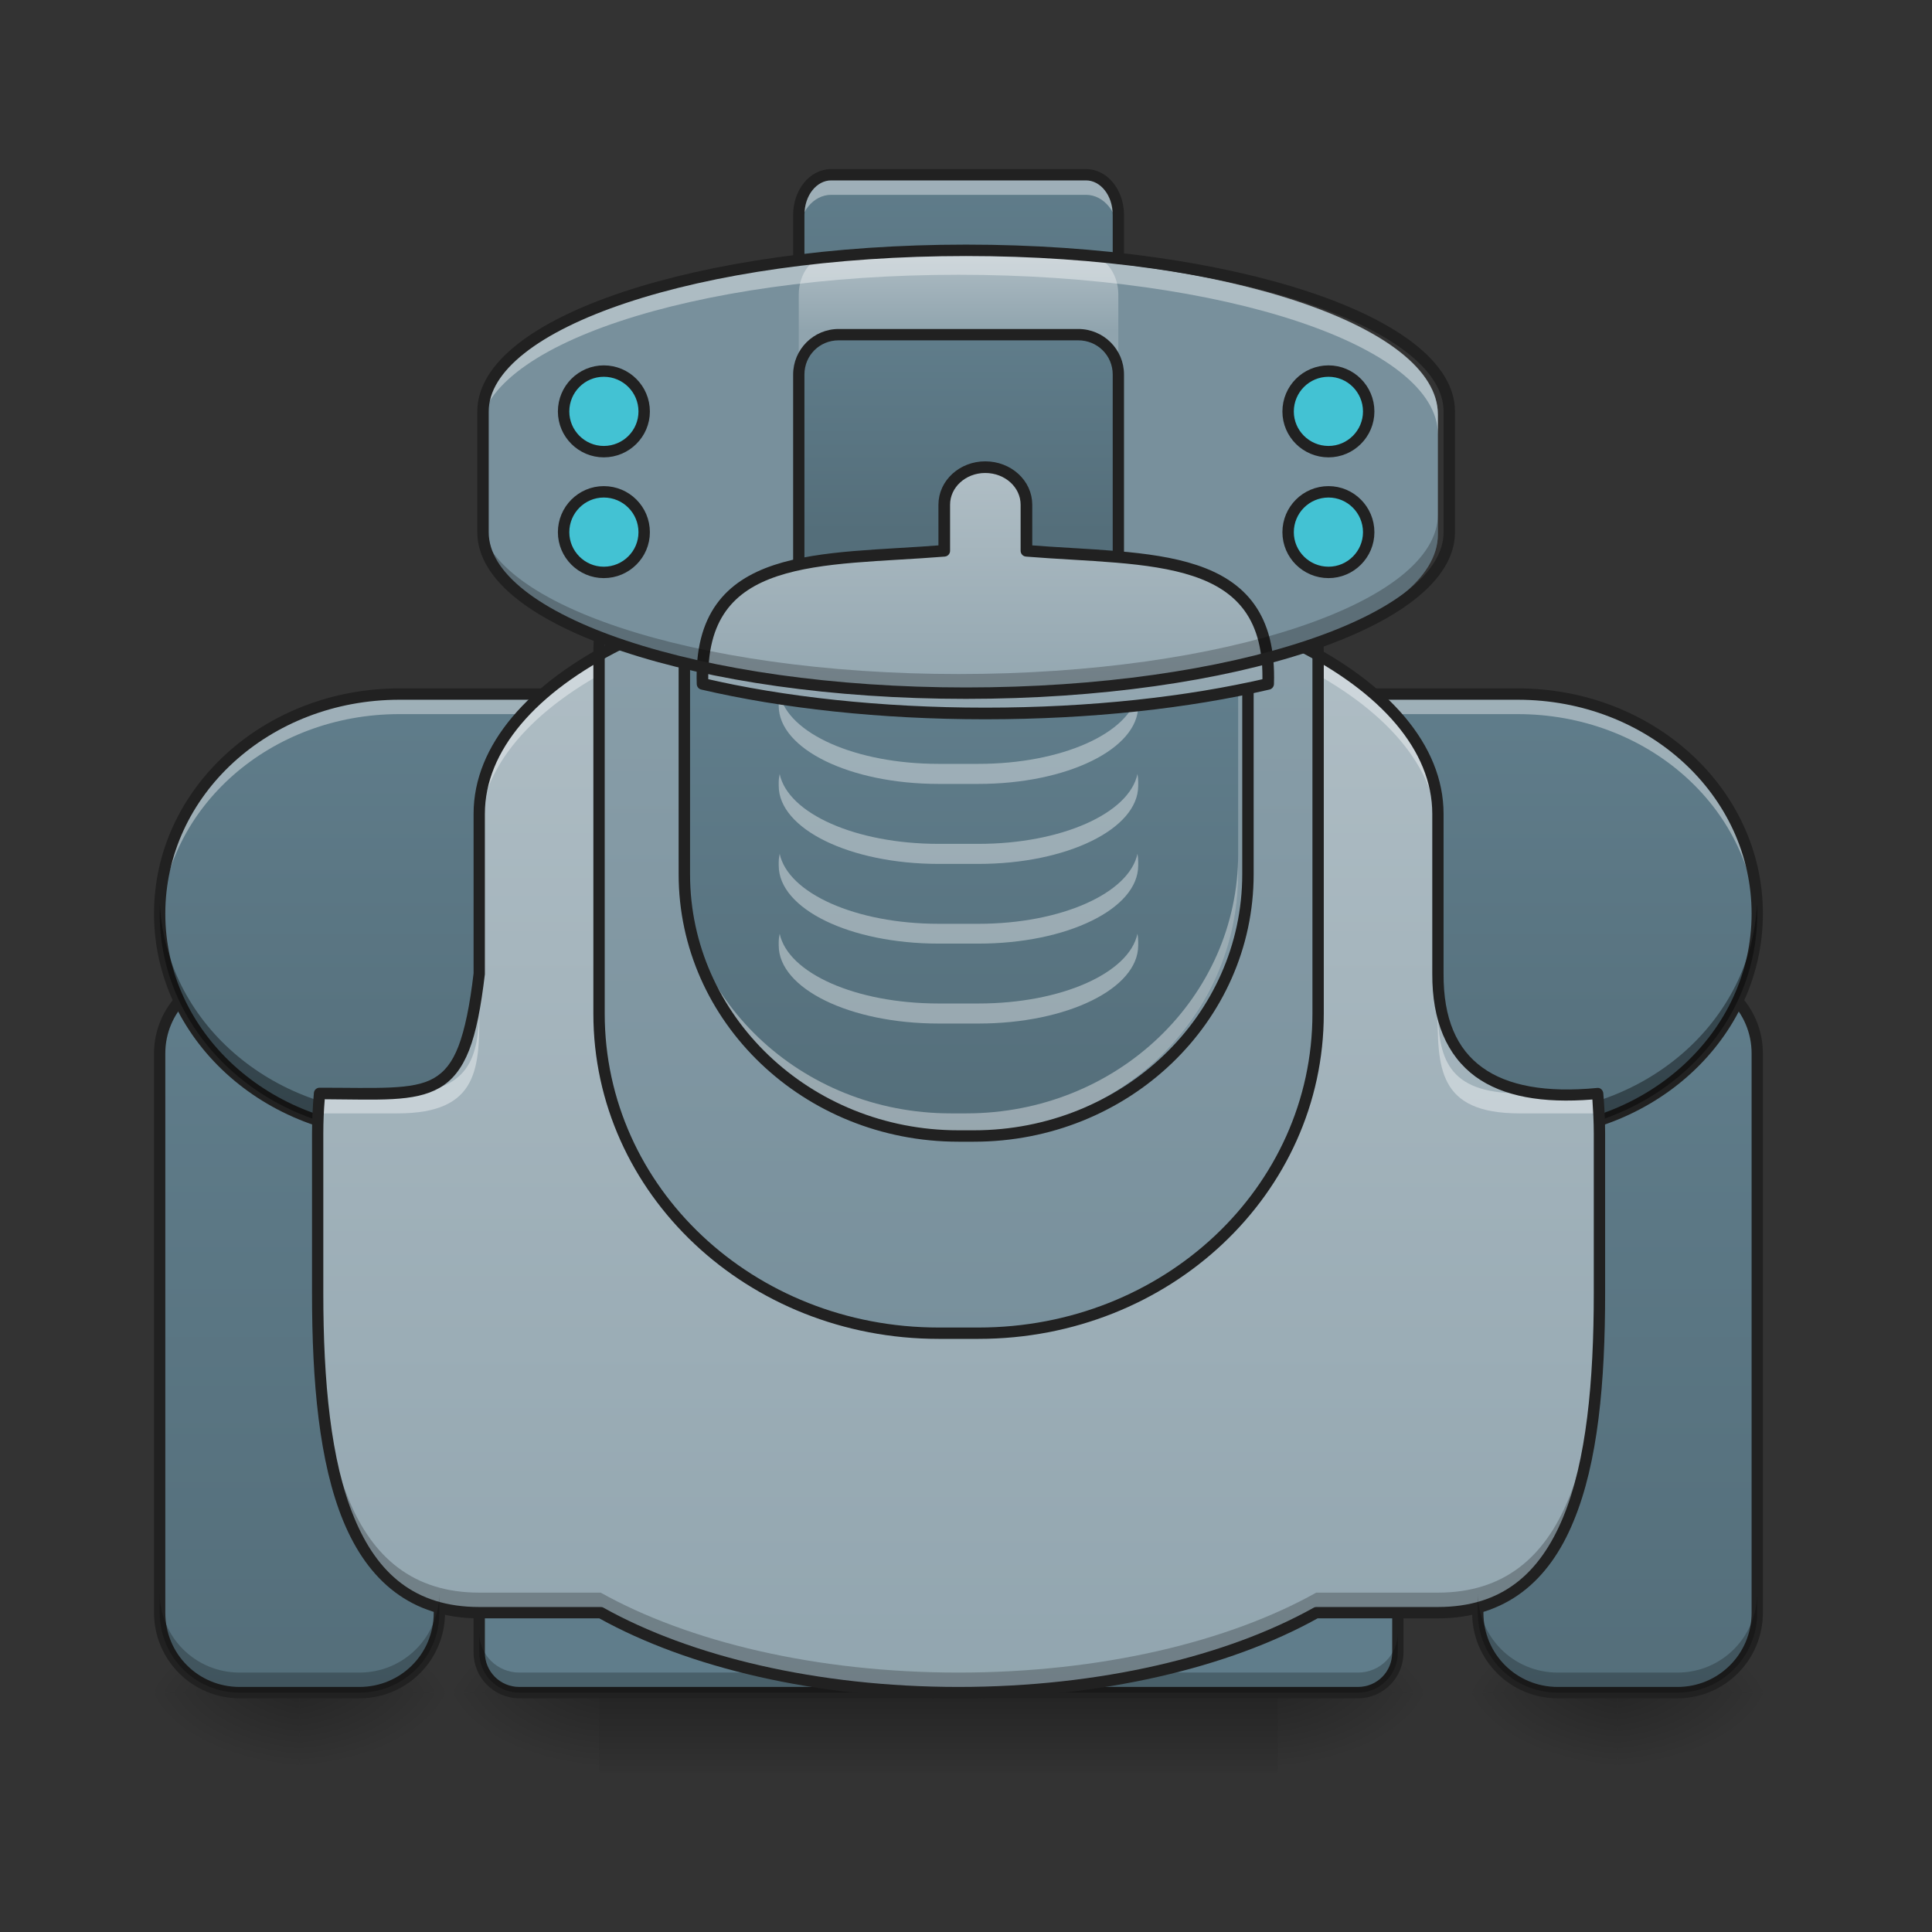 <?xml version="1.0" encoding="UTF-8"?>
<svg xmlns="http://www.w3.org/2000/svg" xmlns:xlink="http://www.w3.org/1999/xlink" width="32pt" height="32pt" viewBox="0 0 32 32" version="1.1">
<rect x="0" y="0" width="32" height="32" fill="#333333" stroke="none"/>
<defs>
<linearGradient id="linear0" gradientUnits="userSpaceOnUse" x1="254" y1="233.5" x2="254" y2="254.667" gradientTransform="matrix(0.063,0,0,0.063,-2.646,13.439)">
<stop offset="0" style="stop-color:rgb(0%,0%,0%);stop-opacity:0.275;"/>
<stop offset="1" style="stop-color:rgb(0%,0%,0%);stop-opacity:0;"/>
</linearGradient>
<radialGradient id="radial0" gradientUnits="userSpaceOnUse" cx="450.909" cy="189.579" fx="450.909" fy="189.579" r="21.167" gradientTransform="matrix(0,-0.078,-0.141,-0,47.5,63.595)">
<stop offset="0" style="stop-color:rgb(0%,0%,0%);stop-opacity:0.314;"/>
<stop offset="0.222" style="stop-color:rgb(0%,0%,0%);stop-opacity:0.275;"/>
<stop offset="1" style="stop-color:rgb(0%,0%,0%);stop-opacity:0;"/>
</radialGradient>
<radialGradient id="radial1" gradientUnits="userSpaceOnUse" cx="450.909" cy="189.579" fx="450.909" fy="189.579" r="21.167" gradientTransform="matrix(-0,0.078,0.141,0,-16.408,-7.527)">
<stop offset="0" style="stop-color:rgb(0%,0%,0%);stop-opacity:0.314;"/>
<stop offset="0.222" style="stop-color:rgb(0%,0%,0%);stop-opacity:0.275;"/>
<stop offset="1" style="stop-color:rgb(0%,0%,0%);stop-opacity:0;"/>
</radialGradient>
<radialGradient id="radial2" gradientUnits="userSpaceOnUse" cx="450.909" cy="189.579" fx="450.909" fy="189.579" r="21.167" gradientTransform="matrix(-0,-0.078,0.141,-0,-16.408,63.595)">
<stop offset="0" style="stop-color:rgb(0%,0%,0%);stop-opacity:0.314;"/>
<stop offset="0.222" style="stop-color:rgb(0%,0%,0%);stop-opacity:0.275;"/>
<stop offset="1" style="stop-color:rgb(0%,0%,0%);stop-opacity:0;"/>
</radialGradient>
<radialGradient id="radial3" gradientUnits="userSpaceOnUse" cx="450.909" cy="189.579" fx="450.909" fy="189.579" r="21.167" gradientTransform="matrix(0,0.078,-0.141,0,47.5,-7.527)">
<stop offset="0" style="stop-color:rgb(0%,0%,0%);stop-opacity:0.314;"/>
<stop offset="0.222" style="stop-color:rgb(0%,0%,0%);stop-opacity:0.275;"/>
<stop offset="1" style="stop-color:rgb(0%,0%,0%);stop-opacity:0;"/>
</radialGradient>
<radialGradient id="radial4" gradientUnits="userSpaceOnUse" cx="450.909" cy="189.579" fx="450.909" fy="189.579" r="21.167" gradientTransform="matrix(0,-0.078,-0.141,-0,31.293,63.595)">
<stop offset="0" style="stop-color:rgb(0%,0%,0%);stop-opacity:0.314;"/>
<stop offset="0.222" style="stop-color:rgb(0%,0%,0%);stop-opacity:0.275;"/>
<stop offset="1" style="stop-color:rgb(0%,0%,0%);stop-opacity:0;"/>
</radialGradient>
<radialGradient id="radial5" gradientUnits="userSpaceOnUse" cx="450.909" cy="189.579" fx="450.909" fy="189.579" r="21.167" gradientTransform="matrix(-0,0.078,0.141,0,-21.37,-7.527)">
<stop offset="0" style="stop-color:rgb(0%,0%,0%);stop-opacity:0.314;"/>
<stop offset="0.222" style="stop-color:rgb(0%,0%,0%);stop-opacity:0.275;"/>
<stop offset="1" style="stop-color:rgb(0%,0%,0%);stop-opacity:0;"/>
</radialGradient>
<radialGradient id="radial6" gradientUnits="userSpaceOnUse" cx="450.909" cy="189.579" fx="450.909" fy="189.579" r="21.167" gradientTransform="matrix(-0,-0.078,0.141,-0,-21.37,63.595)">
<stop offset="0" style="stop-color:rgb(0%,0%,0%);stop-opacity:0.314;"/>
<stop offset="0.222" style="stop-color:rgb(0%,0%,0%);stop-opacity:0.275;"/>
<stop offset="1" style="stop-color:rgb(0%,0%,0%);stop-opacity:0;"/>
</radialGradient>
<radialGradient id="radial7" gradientUnits="userSpaceOnUse" cx="450.909" cy="189.579" fx="450.909" fy="189.579" r="21.167" gradientTransform="matrix(0,0.078,-0.141,0,31.293,-7.527)">
<stop offset="0" style="stop-color:rgb(0%,0%,0%);stop-opacity:0.314;"/>
<stop offset="0.222" style="stop-color:rgb(0%,0%,0%);stop-opacity:0.275;"/>
<stop offset="1" style="stop-color:rgb(0%,0%,0%);stop-opacity:0;"/>
</radialGradient>
<linearGradient id="linear1" gradientUnits="userSpaceOnUse" x1="74.083" y1="233.5" x2="74.083" y2="43" gradientTransform="matrix(0.063,0,0,0.063,0,13.439)">
<stop offset="0" style="stop-color:rgb(32.941%,43.137%,47.843%);stop-opacity:1;"/>
<stop offset="1" style="stop-color:rgb(37.647%,49.02%,54.51%);stop-opacity:1;"/>
</linearGradient>
<radialGradient id="radial8" gradientUnits="userSpaceOnUse" cx="450.909" cy="189.579" fx="450.909" fy="189.579" r="21.167" gradientTransform="matrix(0,-0.078,-0.141,-0,53.123,63.595)">
<stop offset="0" style="stop-color:rgb(0%,0%,0%);stop-opacity:0.314;"/>
<stop offset="0.222" style="stop-color:rgb(0%,0%,0%);stop-opacity:0.275;"/>
<stop offset="1" style="stop-color:rgb(0%,0%,0%);stop-opacity:0;"/>
</radialGradient>
<radialGradient id="radial9" gradientUnits="userSpaceOnUse" cx="450.909" cy="189.579" fx="450.909" fy="189.579" r="21.167" gradientTransform="matrix(-0,0.078,0.141,0,0.46,-7.527)">
<stop offset="0" style="stop-color:rgb(0%,0%,0%);stop-opacity:0.314;"/>
<stop offset="0.222" style="stop-color:rgb(0%,0%,0%);stop-opacity:0.275;"/>
<stop offset="1" style="stop-color:rgb(0%,0%,0%);stop-opacity:0;"/>
</radialGradient>
<radialGradient id="radial10" gradientUnits="userSpaceOnUse" cx="450.909" cy="189.579" fx="450.909" fy="189.579" r="21.167" gradientTransform="matrix(-0,-0.078,0.141,-0,0.46,63.595)">
<stop offset="0" style="stop-color:rgb(0%,0%,0%);stop-opacity:0.314;"/>
<stop offset="0.222" style="stop-color:rgb(0%,0%,0%);stop-opacity:0.275;"/>
<stop offset="1" style="stop-color:rgb(0%,0%,0%);stop-opacity:0;"/>
</radialGradient>
<radialGradient id="radial11" gradientUnits="userSpaceOnUse" cx="450.909" cy="189.579" fx="450.909" fy="189.579" r="21.167" gradientTransform="matrix(0,0.078,-0.141,0,53.123,-7.527)">
<stop offset="0" style="stop-color:rgb(0%,0%,0%);stop-opacity:0.314;"/>
<stop offset="0.222" style="stop-color:rgb(0%,0%,0%);stop-opacity:0.275;"/>
<stop offset="1" style="stop-color:rgb(0%,0%,0%);stop-opacity:0;"/>
</radialGradient>
<linearGradient id="linear2" gradientUnits="userSpaceOnUse" x1="433.917" y1="233.5" x2="433.917" y2="43" gradientTransform="matrix(0.063,0,0,0.063,0,13.439)">
<stop offset="0" style="stop-color:rgb(32.941%,43.137%,47.843%);stop-opacity:1;"/>
<stop offset="1" style="stop-color:rgb(37.647%,49.02%,54.51%);stop-opacity:1;"/>
</linearGradient>
<linearGradient id="linear3" gradientUnits="userSpaceOnUse" x1="254" y1="95.917" x2="254" y2="-31.083" gradientTransform="matrix(0.063,0,0,0.063,0,13.439)">
<stop offset="0" style="stop-color:rgb(32.941%,43.137%,47.843%);stop-opacity:1;"/>
<stop offset="1" style="stop-color:rgb(37.647%,49.02%,54.51%);stop-opacity:1;"/>
</linearGradient>
<linearGradient id="linear4" gradientUnits="userSpaceOnUse" x1="960" y1="1695.118" x2="960" y2="575.118" gradientTransform="matrix(0.017,0,0,0.017,0,0)">
<stop offset="0" style="stop-color:rgb(56.471%,64.314%,68.235%);stop-opacity:1;"/>
<stop offset="1" style="stop-color:rgb(69.02%,74.51%,77.255%);stop-opacity:1;"/>
</linearGradient>
<linearGradient id="linear5" gradientUnits="userSpaceOnUse" x1="254" y1="138.25" x2="254" y2="-126.333" gradientTransform="matrix(0.063,0,0,0.063,0,13.439)">
<stop offset="0" style="stop-color:rgb(47.059%,56.471%,61.176%);stop-opacity:1;"/>
<stop offset="1" style="stop-color:rgb(56.471%,64.314%,68.235%);stop-opacity:1;"/>
</linearGradient>
<linearGradient id="linear6" gradientUnits="userSpaceOnUse" x1="254" y1="85.333" x2="254" y2="-31.083" gradientTransform="matrix(0.063,0,0,0.063,0,13.439)">
<stop offset="0" style="stop-color:rgb(32.941%,43.137%,47.843%);stop-opacity:1;"/>
<stop offset="1" style="stop-color:rgb(37.647%,49.02%,54.51%);stop-opacity:1;"/>
</linearGradient>
<linearGradient id="linear7" gradientUnits="userSpaceOnUse" x1="254" y1="-94.583" x2="254" y2="-168.667" gradientTransform="matrix(0.063,0,0,0.063,0,13.439)">
<stop offset="0" style="stop-color:rgb(32.941%,43.137%,47.843%);stop-opacity:1;"/>
<stop offset="1" style="stop-color:rgb(37.647%,49.02%,54.51%);stop-opacity:1;"/>
</linearGradient>
<linearGradient id="linear8" gradientUnits="userSpaceOnUse" x1="254" y1="-126.333" x2="254" y2="-147.5" gradientTransform="matrix(0.063,0,0,0.063,0,13.439)">
<stop offset="0" style="stop-color:rgb(56.471%,64.314%,68.235%);stop-opacity:1;"/>
<stop offset="1" style="stop-color:rgb(69.02%,74.51%,77.255%);stop-opacity:1;"/>
</linearGradient>
<linearGradient id="linear9" gradientUnits="userSpaceOnUse" x1="254" y1="-73.417" x2="254" y2="-126.333" gradientTransform="matrix(0.063,0,0,0.063,0,13.439)">
<stop offset="0" style="stop-color:rgb(32.941%,43.137%,47.843%);stop-opacity:1;"/>
<stop offset="1" style="stop-color:rgb(37.647%,49.02%,54.51%);stop-opacity:1;"/>
</linearGradient>
<linearGradient id="linear10" gradientUnits="userSpaceOnUse" x1="960" y1="695.118" x2="960" y2="455.118" >
<stop offset="0" style="stop-color:rgb(56.471%,64.314%,68.235%);stop-opacity:1;"/>
<stop offset="1" style="stop-color:rgb(69.02%,74.51%,77.255%);stop-opacity:1;"/>
</linearGradient>
</defs>
<g id="surface1">
<path style=" stroke:none;fill-rule:nonzero;fill:url(#linear0);" d="M 9.922 28.035 L 21.168 28.035 L 21.168 29.355 L 9.922 29.355 Z M 9.922 28.035 "/>
<path style=" stroke:none;fill-rule:nonzero;fill:url(#radial0);" d="M 21.168 28.035 L 23.816 28.035 L 23.816 26.711 L 21.168 26.711 Z M 21.168 28.035 "/>
<path style=" stroke:none;fill-rule:nonzero;fill:url(#radial1);" d="M 9.922 28.035 L 7.277 28.035 L 7.277 29.355 L 9.922 29.355 Z M 9.922 28.035 "/>
<path style=" stroke:none;fill-rule:nonzero;fill:url(#radial2);" d="M 9.922 28.035 L 7.277 28.035 L 7.277 26.711 L 9.922 26.711 Z M 9.922 28.035 "/>
<path style=" stroke:none;fill-rule:nonzero;fill:url(#radial3);" d="M 21.168 28.035 L 23.816 28.035 L 23.816 29.355 L 21.168 29.355 Z M 21.168 28.035 "/>
<path style=" stroke:none;fill-rule:nonzero;fill:url(#radial4);" d="M 4.961 28.035 L 7.609 28.035 L 7.609 26.711 L 4.961 26.711 Z M 4.961 28.035 "/>
<path style=" stroke:none;fill-rule:nonzero;fill:url(#radial5);" d="M 4.961 28.035 L 2.316 28.035 L 2.316 29.355 L 4.961 29.355 Z M 4.961 28.035 "/>
<path style=" stroke:none;fill-rule:nonzero;fill:url(#radial6);" d="M 4.961 28.035 L 2.316 28.035 L 2.316 26.711 L 4.961 26.711 Z M 4.961 28.035 "/>
<path style=" stroke:none;fill-rule:nonzero;fill:url(#radial7);" d="M 4.961 28.035 L 7.609 28.035 L 7.609 29.355 L 4.961 29.355 Z M 4.961 28.035 "/>
<path style=" stroke:none;fill-rule:nonzero;fill:url(#linear1);" d="M 3.969 16.125 L 5.953 16.125 C 6.684 16.125 7.277 16.719 7.277 17.449 L 7.277 26.711 C 7.277 27.441 6.684 28.035 5.953 28.035 L 3.969 28.035 C 3.238 28.035 2.645 27.441 2.645 26.711 L 2.645 17.449 C 2.645 16.719 3.238 16.125 3.969 16.125 Z M 3.969 16.125 "/>
<path style=" stroke:none;fill-rule:nonzero;fill:rgb(12.941%,12.941%,12.941%);fill-opacity:1;" d="M 3.969 16.031 C 3.188 16.031 2.551 16.668 2.551 17.449 L 2.551 26.711 C 2.551 27.496 3.188 28.129 3.969 28.129 L 5.953 28.129 C 6.738 28.129 7.371 27.496 7.371 26.711 L 7.371 17.449 C 7.371 16.668 6.738 16.031 5.953 16.031 Z M 3.969 16.219 L 5.953 16.219 C 6.637 16.219 7.184 16.766 7.184 17.449 L 7.184 26.711 C 7.184 27.395 6.637 27.941 5.953 27.941 L 3.969 27.941 C 3.285 27.941 2.738 27.395 2.738 26.711 L 2.738 17.449 C 2.738 16.766 3.285 16.219 3.969 16.219 Z M 3.969 16.219 "/>
<path style=" stroke:none;fill-rule:nonzero;fill:url(#radial8);" d="M 26.793 28.035 L 29.438 28.035 L 29.438 26.711 L 26.793 26.711 Z M 26.793 28.035 "/>
<path style=" stroke:none;fill-rule:nonzero;fill:url(#radial9);" d="M 26.793 28.035 L 24.145 28.035 L 24.145 29.355 L 26.793 29.355 Z M 26.793 28.035 "/>
<path style=" stroke:none;fill-rule:nonzero;fill:url(#radial10);" d="M 26.793 28.035 L 24.145 28.035 L 24.145 26.711 L 26.793 26.711 Z M 26.793 28.035 "/>
<path style=" stroke:none;fill-rule:nonzero;fill:url(#radial11);" d="M 26.793 28.035 L 29.438 28.035 L 29.438 29.355 L 26.793 29.355 Z M 26.793 28.035 "/>
<path style=" stroke:none;fill-rule:nonzero;fill:url(#linear2);" d="M 25.801 16.125 L 27.785 16.125 C 28.516 16.125 29.105 16.719 29.105 17.449 L 29.105 26.711 C 29.105 27.441 28.516 28.035 27.785 28.035 L 25.801 28.035 C 25.07 28.035 24.477 27.441 24.477 26.711 L 24.477 17.449 C 24.477 16.719 25.07 16.125 25.801 16.125 Z M 25.801 16.125 "/>
<path style=" stroke:none;fill-rule:nonzero;fill:rgb(12.941%,12.941%,12.941%);fill-opacity:1;" d="M 25.801 16.031 C 25.016 16.031 24.383 16.668 24.383 17.449 L 24.383 26.711 C 24.383 27.496 25.016 28.129 25.801 28.129 L 27.785 28.129 C 28.566 28.129 29.199 27.496 29.199 26.711 L 29.199 17.449 C 29.199 16.668 28.566 16.031 27.785 16.031 Z M 25.801 16.219 L 27.785 16.219 C 28.465 16.219 29.012 16.766 29.012 17.449 L 29.012 26.711 C 29.012 27.395 28.465 27.941 27.785 27.941 L 25.801 27.941 C 25.117 27.941 24.57 27.395 24.57 26.711 L 24.57 17.449 C 24.57 16.766 25.117 16.219 25.801 16.219 Z M 25.801 16.219 "/>
<path style=" stroke:none;fill-rule:nonzero;fill:url(#linear3);" d="M 6.613 11.496 L 25.137 11.496 C 27.328 11.496 29.105 13.125 29.105 15.133 C 29.105 17.145 27.328 18.773 25.137 18.773 L 6.613 18.773 C 4.422 18.773 2.645 17.145 2.645 15.133 C 2.645 13.125 4.422 11.496 6.613 11.496 Z M 6.613 11.496 "/>
<path style=" stroke:none;fill-rule:nonzero;fill:rgb(37.647%,49.02%,54.51%);fill-opacity:1;" d="M 8.602 24.066 L 22.492 24.066 C 22.855 24.066 23.152 24.359 23.152 24.727 L 23.152 27.371 C 23.152 27.738 22.855 28.035 22.492 28.035 L 8.602 28.035 C 8.234 28.035 7.938 27.738 7.938 27.371 L 7.938 24.727 C 7.938 24.359 8.234 24.066 8.602 24.066 Z M 8.602 24.066 "/>
<path style=" stroke:none;fill-rule:nonzero;fill:rgb(100%,100%,100%);fill-opacity:0.392;" d="M 6.613 11.496 C 4.418 11.496 2.645 13.117 2.645 15.133 C 2.645 15.191 2.648 15.246 2.648 15.301 C 2.742 13.363 4.477 11.828 6.613 11.828 L 25.137 11.828 C 27.277 11.828 29.008 13.363 29.102 15.301 C 29.105 15.246 29.105 15.191 29.105 15.133 C 29.105 13.117 27.336 11.496 25.137 11.496 Z M 6.613 11.496 "/>
<path style=" stroke:none;fill-rule:nonzero;fill:rgb(12.941%,12.941%,12.941%);fill-opacity:1;" d="M 6.617 11.402 C 4.371 11.402 2.551 13.062 2.551 15.133 C 2.551 17.203 4.371 18.867 6.617 18.867 L 25.137 18.867 C 27.383 18.867 29.199 17.203 29.199 15.133 C 29.199 13.062 27.383 11.402 25.137 11.402 Z M 6.617 11.59 L 25.137 11.59 C 27.289 11.59 29.012 13.172 29.012 15.133 C 29.012 17.094 27.289 18.68 25.137 18.68 L 6.617 18.68 C 4.461 18.68 2.738 17.094 2.738 15.133 C 2.738 13.172 4.461 11.59 6.617 11.59 Z M 6.617 11.59 "/>
<path style=" stroke:none;fill-rule:nonzero;fill:rgb(0%,0%,0%);fill-opacity:0.392;" d="M 2.648 14.969 C 2.648 15.023 2.645 15.078 2.645 15.133 C 2.645 17.148 4.418 18.773 6.613 18.773 L 25.137 18.773 C 27.336 18.773 29.105 17.148 29.105 15.133 C 29.105 15.078 29.105 15.023 29.102 14.969 C 29.008 16.906 27.277 18.441 25.137 18.441 L 6.613 18.441 C 4.477 18.441 2.742 16.906 2.648 14.969 Z M 2.648 14.969 "/>
<path style=" stroke:none;fill-rule:nonzero;fill:rgb(12.941%,12.941%,12.941%);fill-opacity:1;" d="M 8.602 23.973 C 8.184 23.973 7.844 24.309 7.844 24.727 L 7.844 27.371 C 7.844 27.789 8.184 28.129 8.602 28.129 L 22.492 28.129 C 22.91 28.129 23.246 27.789 23.246 27.371 L 23.246 24.727 C 23.246 24.309 22.91 23.973 22.492 23.973 Z M 8.602 24.16 L 22.492 24.16 C 22.809 24.16 23.059 24.41 23.059 24.727 L 23.059 27.371 C 23.059 27.688 22.809 27.941 22.492 27.941 L 8.602 27.941 C 8.285 27.941 8.031 27.688 8.031 27.371 L 8.031 24.727 C 8.031 24.41 8.285 24.16 8.602 24.16 Z M 8.602 24.16 "/>
<path style=" stroke:none;fill-rule:nonzero;fill:rgb(0%,0%,0%);fill-opacity:0.235;" d="M 7.938 27.043 L 7.938 27.371 C 7.938 27.738 8.234 28.035 8.602 28.035 L 22.492 28.035 C 22.859 28.035 23.152 27.738 23.152 27.371 L 23.152 27.043 C 23.152 27.406 22.859 27.703 22.492 27.703 L 8.602 27.703 C 8.234 27.703 7.938 27.406 7.938 27.043 Z M 7.938 27.043 "/>
<path style=" stroke:none;fill-rule:nonzero;fill:url(#linear4);" d="M 15.875 9.512 C 11.48 9.512 7.938 11.281 7.938 13.48 L 7.938 16.125 C 7.676 18.316 7.199 18.109 5.293 18.109 C 5.273 18.328 5.262 18.547 5.262 18.773 L 5.262 21.418 C 5.262 24.352 5.738 26.711 7.938 26.711 L 9.949 26.711 C 11.402 27.523 13.516 28.035 15.875 28.035 C 18.238 28.035 20.352 27.523 21.801 26.711 L 23.816 26.711 C 26.012 26.711 26.492 24.352 26.492 21.418 L 26.492 18.773 C 26.492 18.547 26.48 18.328 26.461 18.109 C 24.746 18.277 23.812 17.656 23.816 16.125 L 23.816 13.48 C 23.816 11.281 20.273 9.512 15.875 9.512 Z M 15.875 9.512 "/>
<path style=" stroke:none;fill-rule:nonzero;fill:rgb(100%,100%,100%);fill-opacity:0.392;" d="M 15.875 9.512 C 11.48 9.512 7.938 11.281 7.938 13.48 L 7.938 13.812 C 7.938 11.613 11.48 9.844 15.875 9.844 C 20.273 9.844 23.816 11.613 23.816 13.812 L 23.816 13.48 C 23.816 11.281 20.273 9.512 15.875 9.512 Z M 7.938 16.688 C 7.93 17.512 7.789 18.109 6.586 18.109 L 5.293 18.109 C 5.273 18.328 5.262 18.547 5.262 18.773 L 5.262 19.102 C 5.262 18.879 5.273 18.66 5.293 18.441 L 6.586 18.441 C 7.945 18.441 7.945 17.676 7.938 16.688 Z M 23.812 16.688 C 23.809 17.676 23.805 18.441 25.168 18.441 L 26.461 18.441 C 26.48 18.66 26.492 18.879 26.492 19.102 L 26.492 18.773 C 26.492 18.547 26.48 18.328 26.461 18.109 L 25.168 18.109 C 23.961 18.109 23.824 17.512 23.812 16.688 Z M 23.812 16.688 "/>
<path style=" stroke:none;fill-rule:nonzero;fill:url(#linear5);" d="M 15.547 5.543 L 16.207 5.543 C 19.312 5.543 21.832 7.91 21.832 10.836 L 21.832 16.789 C 21.832 19.711 19.312 22.082 16.207 22.082 L 15.547 22.082 C 12.441 22.082 9.922 19.711 9.922 16.789 L 9.922 10.836 C 9.922 7.91 12.441 5.543 15.547 5.543 Z M 15.547 5.543 "/>
<path style=" stroke:none;fill-rule:nonzero;fill:url(#linear6);" d="M 15.75 5.543 L 16.004 5.543 C 18.492 5.543 20.508 7.469 20.508 9.844 L 20.508 14.473 C 20.508 16.848 18.492 18.773 16.004 18.773 L 15.75 18.773 C 13.262 18.773 11.246 16.848 11.246 14.473 L 11.246 9.844 C 11.246 7.469 13.262 5.543 15.75 5.543 Z M 15.75 5.543 "/>
<path style=" stroke:none;fill-rule:nonzero;fill:rgb(12.941%,12.941%,12.941%);fill-opacity:1;" d="M 15.547 5.449 C 12.383 5.449 9.828 7.848 9.828 10.836 L 9.828 16.789 C 9.828 19.773 12.383 22.176 15.547 22.176 L 16.207 22.176 C 19.371 22.176 21.926 19.773 21.926 16.789 L 21.926 10.836 C 21.926 7.848 19.371 5.449 16.207 5.449 Z M 15.547 5.637 L 16.207 5.637 C 19.273 5.637 21.738 7.957 21.738 10.836 L 21.738 16.789 C 21.738 19.668 19.273 21.988 16.207 21.988 L 15.547 21.988 C 12.477 21.988 10.016 19.668 10.016 16.789 L 10.016 10.836 C 10.016 7.957 12.477 5.637 15.547 5.637 Z M 15.547 5.637 "/>
<path style=" stroke:none;fill-rule:nonzero;fill:rgb(0%,0%,0%);fill-opacity:0.235;" d="M 7.938 15.797 L 7.938 16.125 C 7.938 16.203 7.938 16.281 7.938 16.355 C 7.941 16.18 7.938 15.992 7.938 15.797 Z M 23.816 15.797 C 23.816 15.992 23.812 16.18 23.812 16.355 C 23.812 16.281 23.816 16.203 23.816 16.125 Z M 5.262 21.09 L 5.262 21.418 C 5.262 24.352 5.738 26.711 7.938 26.711 L 9.949 26.711 C 11.402 27.523 13.516 28.035 15.875 28.035 C 18.238 28.035 20.352 27.523 21.801 26.711 L 23.816 26.711 C 26.012 26.711 26.492 24.352 26.492 21.418 L 26.492 21.09 C 26.492 24.02 26.012 26.379 23.816 26.379 L 21.801 26.379 C 20.352 27.191 18.238 27.703 15.875 27.703 C 13.516 27.703 11.402 27.191 9.949 26.379 L 7.938 26.379 C 5.738 26.379 5.262 24.02 5.262 21.09 Z M 5.262 21.09 "/>
<path style=" stroke:none;fill-rule:nonzero;fill:url(#linear7);" d="M 13.766 2.895 L 17.988 2.895 C 18.285 2.895 18.523 3.191 18.523 3.559 L 18.523 9.844 C 18.523 10.207 18.285 10.504 17.988 10.504 L 13.766 10.504 C 13.469 10.504 13.23 10.207 13.23 9.844 L 13.23 3.559 C 13.23 3.191 13.469 2.895 13.766 2.895 Z M 13.766 2.895 "/>
<path style=" stroke:none;fill-rule:nonzero;fill:rgb(100%,100%,100%);fill-opacity:0.392;" d="M 13.766 2.895 C 13.469 2.895 13.23 3.191 13.23 3.559 L 13.23 3.887 C 13.23 3.523 13.469 3.227 13.766 3.227 L 17.988 3.227 C 18.285 3.227 18.523 3.523 18.523 3.887 L 18.523 3.559 C 18.523 3.191 18.285 2.895 17.988 2.895 Z M 13.766 2.895 "/>
<path style=" stroke:none;fill-rule:nonzero;fill:rgb(12.941%,12.941%,12.941%);fill-opacity:1;" d="M 15.875 9.418 C 13.664 9.418 11.668 9.863 10.215 10.586 C 8.766 11.312 7.844 12.332 7.844 13.48 L 7.844 16.121 C 7.781 16.66 7.699 17.051 7.594 17.328 C 7.488 17.602 7.359 17.758 7.184 17.859 C 6.836 18.059 6.25 18.016 5.293 18.016 C 5.242 18.016 5.203 18.055 5.199 18.102 C 5.18 18.32 5.168 18.547 5.168 18.773 L 5.168 21.418 C 5.168 22.891 5.285 24.223 5.688 25.199 C 6.094 26.18 6.805 26.805 7.938 26.805 L 9.926 26.805 C 11.398 27.621 13.516 28.129 15.875 28.129 C 18.238 28.129 20.355 27.621 21.824 26.805 L 23.816 26.805 C 24.949 26.805 25.66 26.18 26.062 25.199 C 26.469 24.223 26.586 22.891 26.586 21.418 L 26.586 18.773 C 26.586 18.547 26.574 18.32 26.555 18.102 C 26.551 18.078 26.539 18.055 26.52 18.039 C 26.5 18.023 26.477 18.016 26.453 18.02 C 25.605 18.102 24.969 17.984 24.551 17.68 C 24.129 17.375 23.906 16.875 23.91 16.125 L 23.91 13.48 C 23.91 12.332 22.988 11.312 21.535 10.586 C 20.086 9.863 18.09 9.418 15.875 9.418 Z M 15.875 9.605 C 18.062 9.605 20.035 10.047 21.453 10.754 C 22.871 11.465 23.723 12.43 23.723 13.48 L 23.723 16.125 C 23.719 16.91 23.965 17.484 24.438 17.832 C 24.895 18.164 25.551 18.277 26.375 18.211 C 26.387 18.395 26.398 18.582 26.398 18.773 L 26.398 21.418 C 26.398 22.879 26.277 24.195 25.891 25.129 C 25.504 26.062 24.879 26.617 23.816 26.617 L 21.801 26.617 C 21.785 26.617 21.77 26.621 21.758 26.629 C 20.324 27.43 18.223 27.941 15.875 27.941 C 13.527 27.941 11.43 27.43 9.996 26.629 C 9.984 26.621 9.965 26.617 9.949 26.617 L 7.938 26.617 C 6.871 26.617 6.246 26.062 5.863 25.129 C 5.477 24.195 5.355 22.879 5.355 21.418 L 5.355 18.773 C 5.355 18.582 5.363 18.391 5.379 18.207 C 6.273 18.211 6.859 18.258 7.277 18.02 C 7.492 17.898 7.652 17.695 7.77 17.395 C 7.887 17.094 7.965 16.688 8.031 16.137 C 8.031 16.133 8.031 16.129 8.031 16.125 L 8.031 13.48 C 8.031 12.43 8.883 11.465 10.301 10.754 C 11.719 10.047 13.691 9.605 15.875 9.605 Z M 15.875 9.605 "/>
<path style=" stroke:none;fill-rule:nonzero;fill:rgb(100%,100%,100%);fill-opacity:0.392;" d="M 11.246 14.141 L 11.246 14.473 C 11.246 16.855 13.254 18.773 15.75 18.773 L 16.004 18.773 C 18.5 18.773 20.508 16.855 20.508 14.473 L 20.508 14.141 C 20.508 16.523 18.5 18.441 16.004 18.441 L 15.75 18.441 C 13.254 18.441 11.246 16.523 11.246 14.141 Z M 11.246 14.141 "/>
<path style=" stroke:none;fill-rule:nonzero;fill:rgb(12.941%,12.941%,12.941%);fill-opacity:1;" d="M 13.766 2.801 C 13.406 2.801 13.137 3.152 13.137 3.559 L 13.137 9.844 C 13.137 10.25 13.406 10.598 13.766 10.598 L 17.988 10.598 C 18.348 10.598 18.617 10.25 18.617 9.844 L 18.617 3.559 C 18.617 3.152 18.348 2.801 17.988 2.801 Z M 13.766 2.988 L 17.988 2.988 C 18.223 2.988 18.43 3.23 18.43 3.559 L 18.43 9.844 C 18.43 10.168 18.223 10.41 17.988 10.41 L 13.766 10.41 C 13.531 10.41 13.324 10.168 13.324 9.844 L 13.324 3.559 C 13.324 3.23 13.531 2.988 13.766 2.988 Z M 13.766 2.988 "/>
<path style="fill:none;stroke-width:3;stroke-linecap:round;stroke-linejoin:round;stroke:rgb(12.941%,12.941%,12.941%);stroke-opacity:1;stroke-miterlimit:4;" d="M 251.976 -126.321 L 256.038 -126.321 C 295.847 -126.321 328.094 -95.511 328.094 -57.515 L 328.094 16.54 C 328.094 54.537 295.847 85.346 256.038 85.346 L 251.976 85.346 C 212.167 85.346 179.92 54.537 179.92 16.54 L 179.92 -57.515 C 179.92 -95.511 212.167 -126.321 251.976 -126.321 Z M 251.976 -126.321 " transform="matrix(0.063,0,0,0.063,0,13.439)"/>
<path style=" stroke:none;fill-rule:nonzero;fill:rgb(47.059%,56.471%,61.176%);fill-opacity:1;" d="M 15.875 4.219 C 20.262 4.219 23.816 5.402 23.816 6.867 L 23.816 8.852 C 23.816 10.312 20.262 11.496 15.875 11.496 C 11.492 11.496 7.938 10.312 7.938 8.852 L 7.938 6.867 C 7.938 5.402 11.492 4.219 15.875 4.219 Z M 15.875 4.219 "/>
<path style=" stroke:none;fill-rule:nonzero;fill:url(#linear8);" d="M 13.766 4.219 L 17.988 4.219 C 18.285 4.219 18.523 4.516 18.523 4.879 L 18.523 9.512 C 18.523 9.875 18.285 10.172 17.988 10.172 L 13.766 10.172 C 13.469 10.172 13.23 9.875 13.23 9.512 L 13.23 4.879 C 13.23 4.516 13.469 4.219 13.766 4.219 Z M 13.766 4.219 "/>
<path style="fill-rule:nonzero;fill:rgb(22.745%,79.608%,86.667%);fill-opacity:0.851;stroke-width:3;stroke-linecap:round;stroke-linejoin:round;stroke:rgb(12.941%,12.941%,12.941%);stroke-opacity:1;stroke-miterlimit:4;" d="M 349.279 -115.759 C 355.091 -115.759 359.841 -111.01 359.841 -105.135 C 359.841 -99.324 355.091 -94.574 349.279 -94.574 C 343.405 -94.574 338.655 -99.324 338.655 -105.135 C 338.655 -111.01 343.405 -115.759 349.279 -115.759 Z M 349.279 -115.759 " transform="matrix(0.063,0,0,0.063,0,13.439)"/>
<path style="fill-rule:nonzero;fill:rgb(22.745%,79.608%,86.667%);fill-opacity:0.851;stroke-width:3;stroke-linecap:round;stroke-linejoin:round;stroke:rgb(12.941%,12.941%,12.941%);stroke-opacity:1;stroke-miterlimit:4;" d="M 349.279 -84.013 C 355.091 -84.013 359.841 -79.263 359.841 -73.389 C 359.841 -67.577 355.091 -62.827 349.279 -62.827 C 343.405 -62.827 338.655 -67.577 338.655 -73.389 C 338.655 -79.263 343.405 -84.013 349.279 -84.013 Z M 349.279 -84.013 " transform="matrix(0.063,0,0,0.063,0,13.439)"/>
<path style=" stroke:none;fill-rule:nonzero;fill:rgb(100%,100%,100%);fill-opacity:0.392;" d="M 12.914 11.496 C 12.906 11.539 12.898 11.586 12.898 11.633 L 12.898 11.691 C 12.898 12.406 14.078 12.984 15.547 12.984 L 16.207 12.984 C 17.672 12.984 18.852 12.406 18.852 11.691 L 18.852 11.633 C 18.852 11.586 18.848 11.539 18.84 11.496 C 18.703 12.148 17.578 12.652 16.207 12.652 L 15.547 12.652 C 14.172 12.652 13.051 12.148 12.914 11.496 Z M 12.914 11.496 "/>
<path style=" stroke:none;fill-rule:nonzero;fill:url(#linear9);" d="M 13.891 5.543 L 17.859 5.543 C 18.227 5.543 18.523 5.84 18.523 6.203 L 18.523 10.172 C 18.523 10.539 18.227 10.836 17.859 10.836 L 13.891 10.836 C 13.527 10.836 13.23 10.539 13.23 10.172 L 13.23 6.203 C 13.23 5.84 13.527 5.543 13.891 5.543 Z M 13.891 5.543 "/>
<path style=" stroke:none;fill-rule:nonzero;fill:rgb(12.941%,12.941%,12.941%);fill-opacity:1;" d="M 13.891 5.449 C 13.477 5.449 13.137 5.785 13.137 6.203 L 13.137 10.172 C 13.137 10.59 13.477 10.93 13.891 10.93 L 17.859 10.93 C 18.277 10.93 18.617 10.59 18.617 10.172 L 18.617 6.203 C 18.617 5.785 18.277 5.449 17.859 5.449 Z M 13.891 5.637 L 17.859 5.637 C 18.176 5.637 18.43 5.887 18.43 6.203 L 18.43 10.172 C 18.43 10.488 18.176 10.742 17.859 10.742 L 13.891 10.742 C 13.574 10.742 13.324 10.488 13.324 10.172 L 13.324 6.203 C 13.324 5.887 13.574 5.637 13.891 5.637 Z M 13.891 5.637 "/>
<path style="fill-rule:nonzero;fill:url(#linear10);stroke-width:11.339;stroke-linecap:round;stroke-linejoin:round;stroke:rgb(12.941%,12.941%,12.941%);stroke-opacity:1;stroke-miterlimit:4;" d="M 959.908 455.153 C 937.942 455.153 919.991 471.451 919.991 491.764 L 919.991 536.642 C 800.475 546.326 680.014 535.225 684.502 666.314 C 762.447 684.502 857.398 695.131 959.908 695.131 C 1062.654 695.131 1157.606 684.502 1235.551 666.314 C 1240.039 535.225 1119.578 546.326 1000.062 536.642 L 1000.062 491.764 C 1000.062 471.451 982.111 455.153 959.908 455.153 Z M 959.908 455.153 " transform="matrix(0.017,0,0,0.017,0,0)"/>
<path style="fill-rule:nonzero;fill:rgb(22.745%,79.608%,86.667%);fill-opacity:0.851;stroke-width:3;stroke-linecap:round;stroke-linejoin:round;stroke:rgb(12.941%,12.941%,12.941%);stroke-opacity:1;stroke-miterlimit:4;" d="M 158.735 -115.759 C 164.609 -115.759 169.359 -111.01 169.359 -105.135 C 169.359 -99.324 164.609 -94.574 158.735 -94.574 C 152.923 -94.574 148.173 -99.324 148.173 -105.135 C 148.173 -111.01 152.923 -115.759 158.735 -115.759 Z M 158.735 -115.759 " transform="matrix(0.063,0,0,0.063,0,13.439)"/>
<path style="fill-rule:nonzero;fill:rgb(22.745%,79.608%,86.667%);fill-opacity:0.851;stroke-width:3;stroke-linecap:round;stroke-linejoin:round;stroke:rgb(12.941%,12.941%,12.941%);stroke-opacity:1;stroke-miterlimit:4;" d="M 158.735 -84.013 C 164.609 -84.013 169.359 -79.263 169.359 -73.389 C 169.359 -67.577 164.609 -62.827 158.735 -62.827 C 152.923 -62.827 148.173 -67.577 148.173 -73.389 C 148.173 -79.263 152.923 -84.013 158.735 -84.013 Z M 158.735 -84.013 " transform="matrix(0.063,0,0,0.063,0,13.439)"/>
<path style=" stroke:none;fill-rule:nonzero;fill:rgb(100%,100%,100%);fill-opacity:0.392;" d="M 15.875 4.219 C 11.48 4.219 7.938 5.398 7.938 6.863 L 7.938 7.195 C 7.938 5.73 11.48 4.551 15.875 4.551 C 20.273 4.551 23.816 5.73 23.816 7.195 L 23.816 6.863 C 23.816 5.398 20.273 4.219 15.875 4.219 Z M 15.875 4.219 "/>
<path style=" stroke:none;fill-rule:nonzero;fill:rgb(0%,0%,0%);fill-opacity:0.235;" d="M 15.875 11.496 C 11.48 11.496 7.938 10.316 7.938 8.852 L 7.938 8.52 C 7.938 9.984 11.48 11.164 15.875 11.164 C 20.273 11.164 23.816 9.984 23.816 8.52 L 23.816 8.852 C 23.816 10.316 20.273 11.496 15.875 11.496 Z M 15.875 11.496 "/>
<path style=" stroke:none;fill-rule:nonzero;fill:rgb(0%,0%,0%);fill-opacity:0.235;" d="M 24.477 26.379 L 24.477 26.711 C 24.477 27.445 25.066 28.035 25.801 28.035 L 27.785 28.035 C 28.516 28.035 29.105 27.445 29.105 26.711 L 29.105 26.379 C 29.105 27.113 28.516 27.703 27.785 27.703 L 25.801 27.703 C 25.066 27.703 24.477 27.113 24.477 26.379 Z M 24.477 26.379 "/>
<path style=" stroke:none;fill-rule:nonzero;fill:rgb(0%,0%,0%);fill-opacity:0.235;" d="M 2.645 26.379 L 2.645 26.711 C 2.645 27.445 3.234 28.035 3.969 28.035 L 5.953 28.035 C 6.688 28.035 7.277 27.445 7.277 26.711 L 7.277 26.379 C 7.277 27.113 6.688 27.703 5.953 27.703 L 3.969 27.703 C 3.234 27.703 2.645 27.113 2.645 26.379 Z M 2.645 26.379 "/>
<path style=" stroke:none;fill-rule:nonzero;fill:rgb(100%,100%,100%);fill-opacity:0.392;" d="M 12.914 15.465 C 12.906 15.508 12.898 15.555 12.898 15.602 L 12.898 15.66 C 12.898 16.375 14.078 16.953 15.547 16.953 L 16.207 16.953 C 17.672 16.953 18.852 16.375 18.852 15.66 L 18.852 15.602 C 18.852 15.555 18.848 15.508 18.84 15.465 C 18.703 16.117 17.578 16.621 16.207 16.621 L 15.547 16.621 C 14.172 16.621 13.051 16.117 12.914 15.465 Z M 12.914 15.465 "/>
<path style=" stroke:none;fill-rule:nonzero;fill:rgb(100%,100%,100%);fill-opacity:0.392;" d="M 12.914 14.141 C 12.906 14.188 12.898 14.23 12.898 14.277 L 12.898 14.336 C 12.898 15.055 14.078 15.629 15.547 15.629 L 16.207 15.629 C 17.672 15.629 18.852 15.055 18.852 14.336 L 18.852 14.277 C 18.852 14.23 18.848 14.188 18.84 14.141 C 18.703 14.793 17.578 15.301 16.207 15.301 L 15.547 15.301 C 14.172 15.301 13.051 14.793 12.914 14.141 Z M 12.914 14.141 "/>
<path style=" stroke:none;fill-rule:nonzero;fill:rgb(100%,100%,100%);fill-opacity:0.392;" d="M 12.914 12.82 C 12.906 12.863 12.898 12.91 12.898 12.953 L 12.898 13.016 C 12.898 13.73 14.078 14.309 15.547 14.309 L 16.207 14.309 C 17.672 14.309 18.852 13.73 18.852 13.016 L 18.852 12.953 C 18.852 12.91 18.848 12.863 18.84 12.82 C 18.703 13.473 17.578 13.977 16.207 13.977 L 15.547 13.977 C 14.172 13.977 13.051 13.473 12.914 12.82 Z M 12.914 12.82 "/>
<path style="fill:none;stroke-width:3;stroke-linecap:round;stroke-linejoin:round;stroke:rgb(12.941%,12.941%,12.941%);stroke-opacity:1;stroke-miterlimit:4;" d="M 253.976 -147.506 C 324.157 -147.506 381.026 -128.571 381.026 -105.135 L 381.026 -73.389 C 381.026 -50.016 324.157 -31.08 253.976 -31.08 C 183.857 -31.08 126.988 -50.016 126.988 -73.389 L 126.988 -105.135 C 126.988 -128.571 183.857 -147.506 253.976 -147.506 Z M 253.976 -147.506 " transform="matrix(0.063,0,0,0.063,0,13.439)"/>
</g>
</svg>
